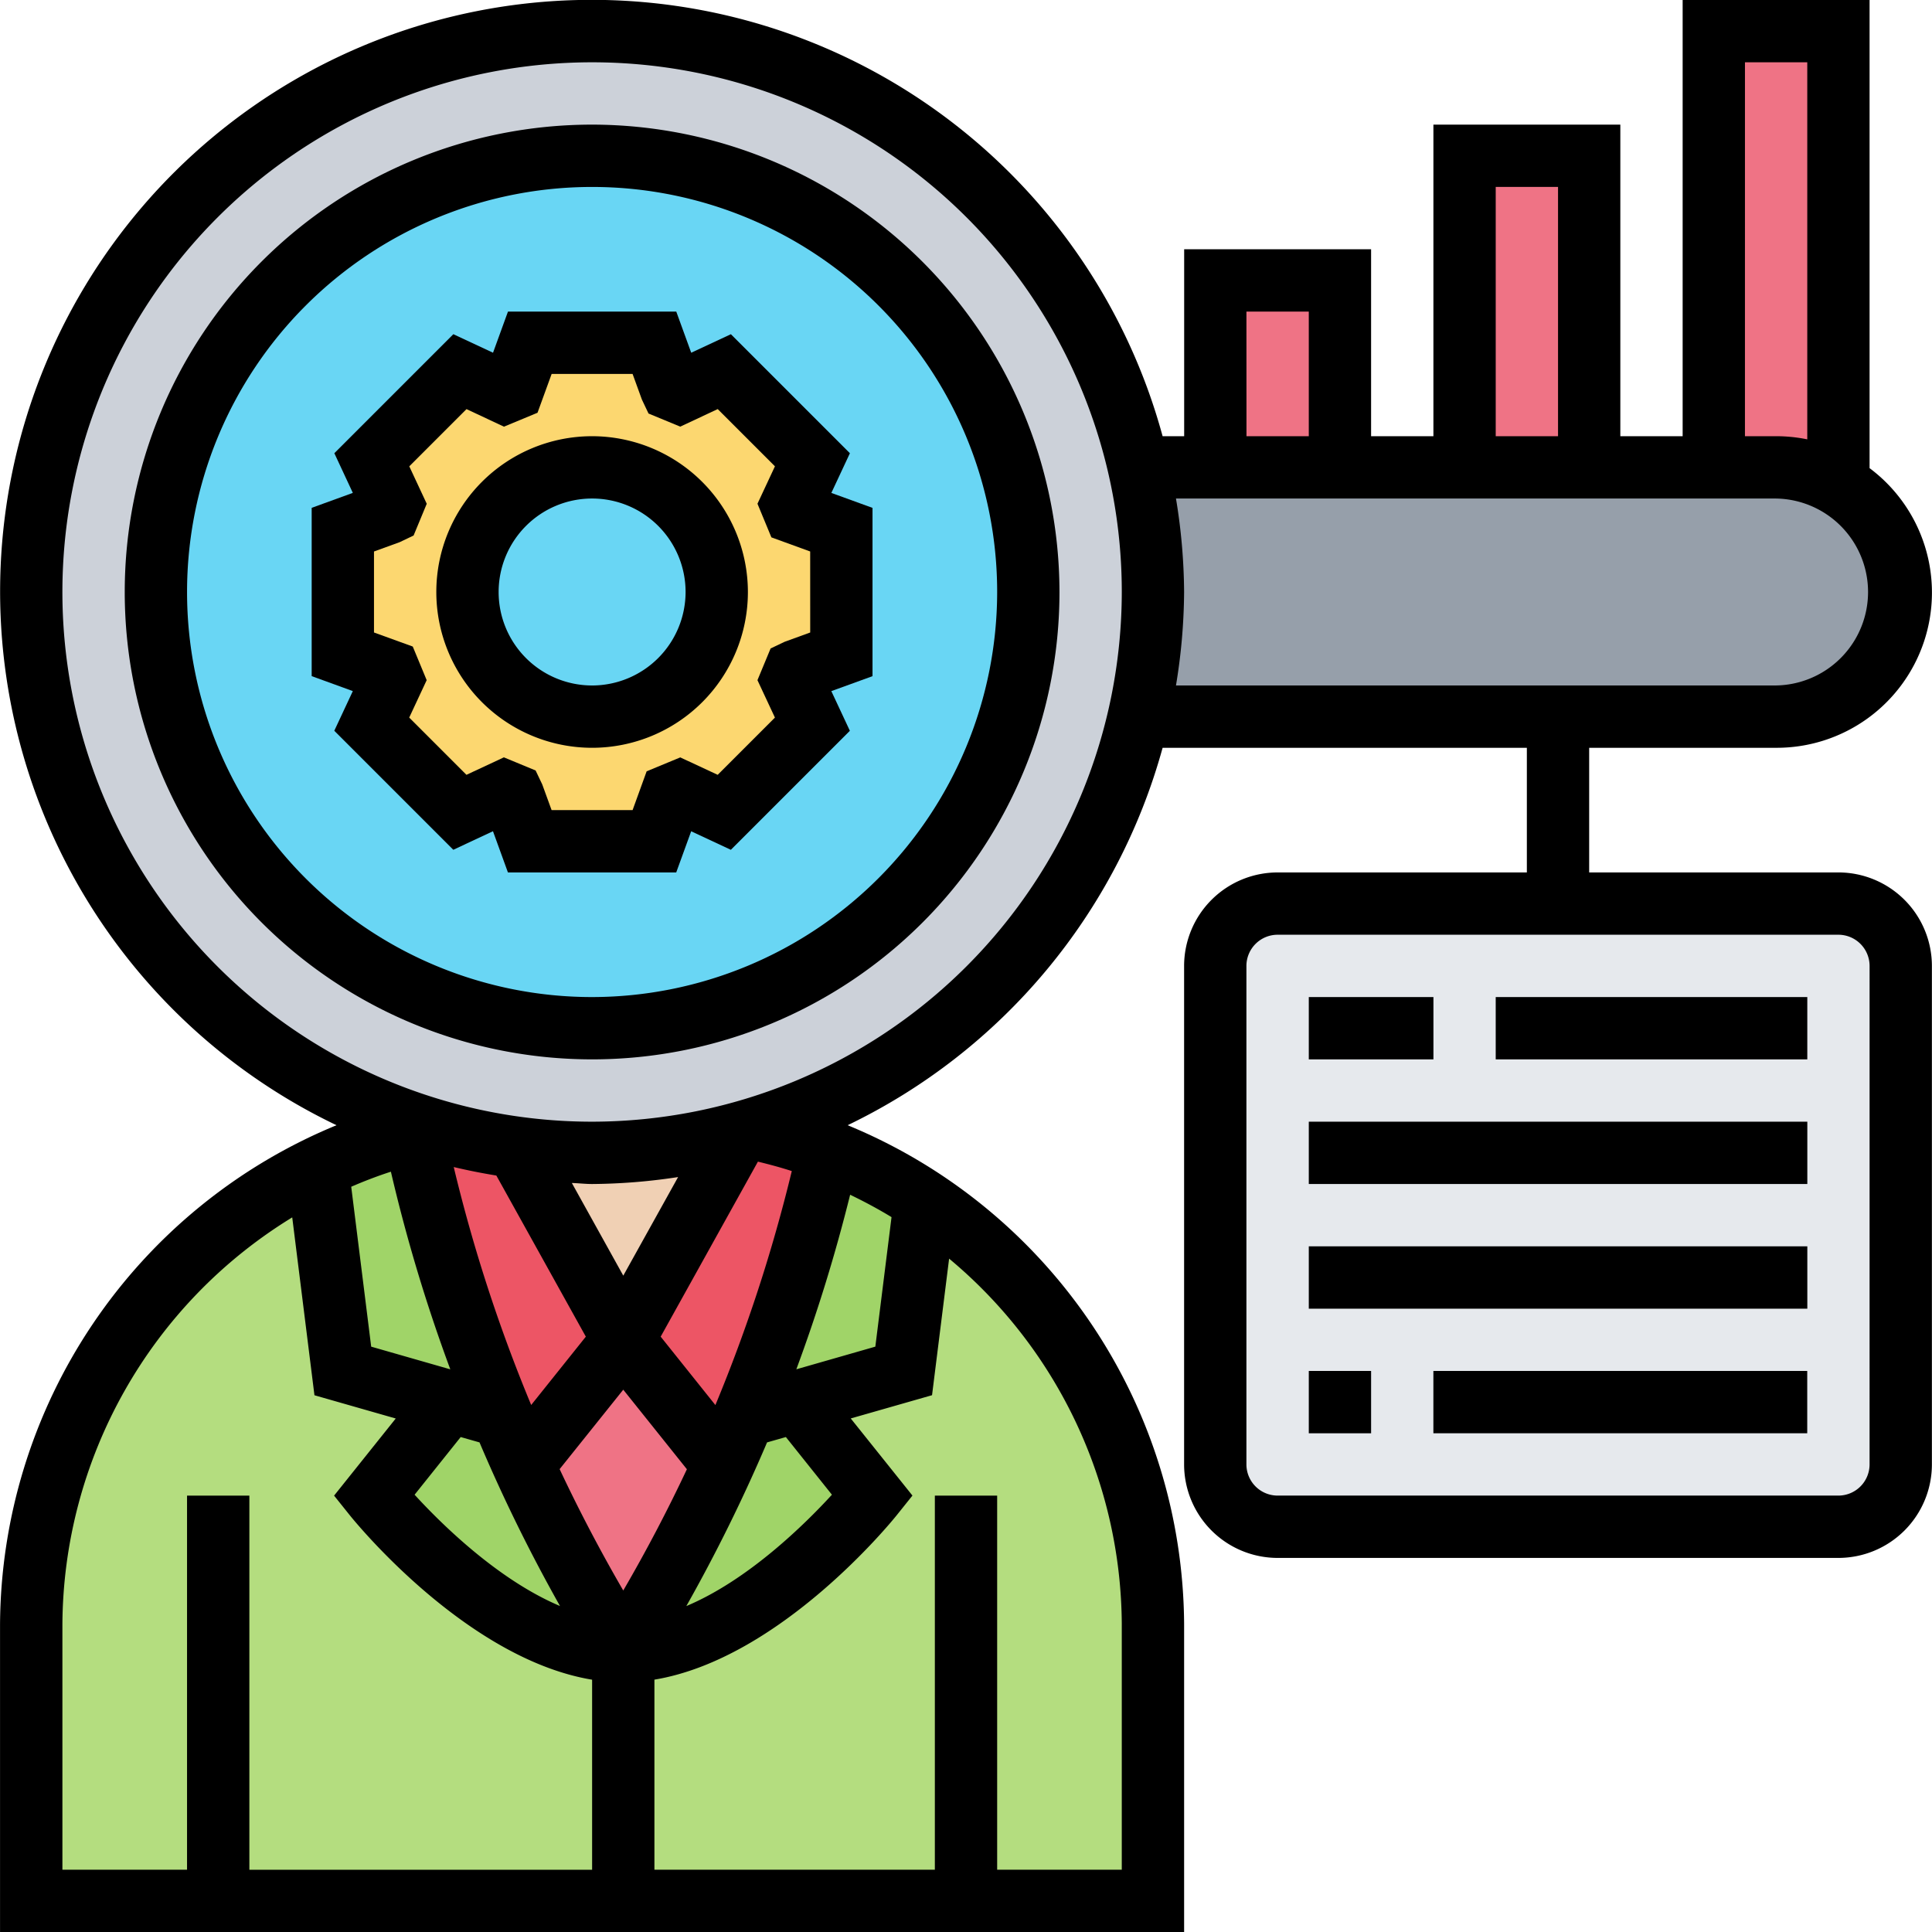 <svg xmlns="http://www.w3.org/2000/svg" xmlns:xlink="http://www.w3.org/1999/xlink" width="154" height="154" viewBox="0 0 154 154">
  <defs>
    <clipPath id="clip-path">
      <rect id="Rectángulo_35313" data-name="Rectángulo 35313" width="154" height="154" transform="translate(-3718 2224)" fill="#ffd41c"/>
    </clipPath>
  </defs>
  <g id="Enmascarar_grupo_410" data-name="Enmascarar grupo 410" transform="translate(3718 -2224)" clip-path="url(#clip-path)">
    <g id="transparencia" transform="translate(-3720.476 2221.516)">
      <g id="Grupo_99016" data-name="Grupo 99016">
        <g id="Grupo_98998" data-name="Grupo 98998">
          <path id="Trazado_126317" data-name="Trazado 126317" d="M49.673,94.378a43.571,43.571,0,0,0,11.6-1.54v.025L52.156,109.28l-8.494-15.3v-.025A43.618,43.618,0,0,0,49.673,94.378Z" fill="#f0d0b4"/>
        </g>
        <g id="Grupo_98999" data-name="Grupo 98999">
          <path id="Trazado_126318" data-name="Trazado 126318" d="M52.156,109.28l7.972,9.959a127.849,127.849,0,0,1-7.972,14.877,129.281,129.281,0,0,1-7.972-14.852Z" fill="#ef7385"/>
        </g>
        <g id="Grupo_99000" data-name="Grupo 99000">
          <path id="Trazado_126319" data-name="Trazado 126319" d="M62.687,92.466a39.019,39.019,0,0,1,5.861,1.788,130.76,130.76,0,0,1-6.731,21.136c-.546,1.291-1.093,2.583-1.689,3.85l-7.972-9.959,9.115-16.417v-.025c.472-.1.944-.248,1.416-.4Z" fill="#ed5565"/>
        </g>
        <g id="Grupo_99001" data-name="Grupo 99001">
          <path id="Trazado_126320" data-name="Trazado 126320" d="M52.156,109.28l-7.972,9.984c-.6-1.267-1.167-2.558-1.689-3.874a128.437,128.437,0,0,1-7.054-22.626c.4-.1.82-.2,1.217-.3v-.025a40.839,40.839,0,0,0,7,1.515v.025Z" fill="#ed5565"/>
        </g>
        <g id="Grupo_99002" data-name="Grupo 99002">
          <path id="Trazado_126321" data-name="Trazado 126321" d="M79.476,154.01H52.156V134.116c9.935,0,19.869-12.418,19.869-12.418l-6.01-7.5,8.494-2.434L76.2,98.2a40.571,40.571,0,0,1,16.839,23.4,41.024,41.024,0,0,1,1.341,10.382v22.03Z" fill="#b4dd7f"/>
        </g>
        <g id="Grupo_99003" data-name="Grupo 99003">
          <path id="Trazado_126322" data-name="Trazado 126322" d="M32.287,121.7s9.935,12.418,19.869,12.418V154.01H4.967V131.98a40.457,40.457,0,0,1,22.8-36.41L29.8,111.763,38.3,114.2Z" fill="#b4dd7f"/>
        </g>
        <g id="Grupo_99004" data-name="Grupo 99004">
          <path id="Trazado_126323" data-name="Trazado 126323" d="M61.818,115.389a130.761,130.761,0,0,0,6.731-21.136A39.106,39.106,0,0,1,76.2,98.2l-1.689,13.561L66.015,114.2Z" fill="#a0d468"/>
        </g>
        <g id="Grupo_99005" data-name="Grupo 99005">
          <path id="Trazado_126324" data-name="Trazado 126324" d="M66.015,114.2l6.01,7.5s-9.935,12.418-19.869,12.418a127.849,127.849,0,0,0,7.972-14.877c.6-1.267,1.142-2.558,1.689-3.85Z" fill="#a0d468"/>
        </g>
        <g id="Grupo_99006" data-name="Grupo 99006">
          <path id="Trazado_126325" data-name="Trazado 126325" d="M38.3,114.2l4.2,1.192c.522,1.316,1.093,2.608,1.689,3.874a129.282,129.282,0,0,0,7.972,14.852c-9.935,0-19.869-12.418-19.869-12.418Z" fill="#a0d468"/>
        </g>
        <g id="Grupo_99007" data-name="Grupo 99007">
          <path id="Trazado_126326" data-name="Trazado 126326" d="M35.441,92.764a128.437,128.437,0,0,0,7.054,22.626L38.3,114.2,29.8,111.763,27.767,95.57A38.807,38.807,0,0,1,35.441,92.764Z" fill="#a0d468"/>
        </g>
        <g id="Grupo_99008" data-name="Grupo 99008">
          <path id="Trazado_126327" data-name="Trazado 126327" d="M153.985,79.476v39.738a4.982,4.982,0,0,1-4.967,4.967H104.312a5,5,0,0,1-4.868-3.974,4.351,4.351,0,0,1-.1-.993V79.476a4.982,4.982,0,0,1,4.967-4.967h44.705A4.982,4.982,0,0,1,153.985,79.476Z" fill="#e6e9ed"/>
        </g>
        <g id="Grupo_99009" data-name="Grupo 99009">
          <path id="Trazado_126328" data-name="Trazado 126328" d="M149.018,4.967V40.086l-2.012.1a9.8,9.8,0,0,0-2.956-.447h-4.967V4.967Z" fill="#ef7385"/>
        </g>
        <g id="Grupo_99010" data-name="Grupo 99010">
          <path id="Trazado_126329" data-name="Trazado 126329" d="M119.214,14.9h9.935V39.738h-9.935Z" fill="#ef7385"/>
        </g>
        <g id="Grupo_99011" data-name="Grupo 99011">
          <path id="Trazado_126330" data-name="Trazado 126330" d="M99.345,24.836h9.935v14.9H99.345Z" fill="#ef7385"/>
        </g>
        <g id="Grupo_99012" data-name="Grupo 99012">
          <path id="Trazado_126331" data-name="Trazado 126331" d="M99.345,39.738h44.705a9.8,9.8,0,0,1,2.956.447,10.377,10.377,0,0,1,4.073,2.459,9.94,9.94,0,0,1-7.029,16.963H93.235a43.765,43.765,0,0,0,0-19.869Z" fill="#969faa"/>
        </g>
        <g id="Grupo_99013" data-name="Grupo 99013">
          <path id="Trazado_126332" data-name="Trazado 126332" d="M93.235,39.738a43.765,43.765,0,0,1,0,19.869A44.634,44.634,0,0,1,62.687,92.441c-.472.149-.944.3-1.416.4a43.946,43.946,0,0,1-17.609,1.118,40.839,40.839,0,0,1-7-1.515,44.7,44.7,0,1,1,56.577-52.7Z" fill="#ccd1d9"/>
        </g>
        <g id="Grupo_99014" data-name="Grupo 99014">
          <path id="Trazado_126333" data-name="Trazado 126333" d="M49.673,14.9A34.771,34.771,0,1,1,14.9,49.673,34.777,34.777,0,0,1,49.673,14.9Z" fill="#69d6f4"/>
        </g>
        <g id="Grupo_99015" data-name="Grupo 99015">
          <path id="Trazado_126334" data-name="Trazado 126334" d="M69.542,44.705V54.64l-3.676,1.341c-.1.224-.174.472-.273.7L67.232,60.2,60.2,67.232l-3.527-1.639c-.224.1-.472.174-.7.273L54.64,69.542H44.705l-1.341-3.676c-.224-.1-.472-.174-.7-.273l-3.527,1.639L32.113,60.2l1.639-3.527c-.1-.224-.174-.472-.273-.7L29.8,54.64V44.705l3.676-1.341c.1-.224.174-.472.273-.7l-1.639-3.527,7.029-7.029,3.527,1.639c.224-.1.472-.174.7-.273L44.705,29.8H54.64l1.341,3.676c.224.1.472.174.7.273L60.2,32.113l7.029,7.029-1.639,3.527c.1.224.174.472.273.7Zm-9.935,4.967a9.935,9.935,0,1,0-9.935,9.935A9.932,9.932,0,0,0,59.607,49.673Z" fill="#fcd770"/>
        </g>
      </g>
      <g id="Grupo_99017" data-name="Grupo 99017">
        <path id="Trazado_126335" data-name="Trazado 126335" d="M70.222,38.611l-9.487-9.487L57.573,30.6,56.381,27.32H42.967L41.775,30.6l-3.162-1.478-9.487,9.487L30.6,41.772,27.32,42.964V56.378L30.6,57.571l-1.478,3.162,9.487,9.487,3.162-1.478,1.192,3.283H56.378l1.192-3.281,3.162,1.478,9.487-9.487-1.478-3.162,3.283-1.192V42.967l-3.281-1.192ZM67.058,52.9l-2.044.743-1.113.531L62.853,56.7l1.393,2.983-4.562,4.562L56.7,62.856l-2.68,1.11L52.9,67.058H46.444L45.7,65.014,45.17,63.9l-2.531-1.048-2.983,1.393-4.562-4.562L36.487,56.7l-1.11-2.68L32.287,52.9V46.444l2.044-.743,1.113-.531,1.048-2.531L35.1,39.656l4.562-4.562,2.985,1.4,2.675-1.11,1.125-3.092H52.9l.743,2.044.527,1.11L56.7,36.492l2.985-1.4,4.562,4.562-1.393,2.983,1.11,2.68,3.092,1.125Z"/>
        <path id="Trazado_126336" data-name="Trazado 126336" d="M49.673,37.254A12.418,12.418,0,1,0,62.091,49.673,12.432,12.432,0,0,0,49.673,37.254Zm0,19.869a7.451,7.451,0,1,1,7.451-7.451A7.46,7.46,0,0,1,49.673,57.124Z"/>
        <path id="Trazado_126337" data-name="Trazado 126337" d="M49.673,12.418A37.254,37.254,0,1,0,86.927,49.673,37.3,37.3,0,0,0,49.673,12.418Zm0,69.542A32.287,32.287,0,1,1,81.96,49.673,32.324,32.324,0,0,1,49.673,81.96Z"/>
        <path id="Trazado_126338" data-name="Trazado 126338" d="M106.8,81.96h9.935v4.967H106.8Z"/>
        <path id="Trazado_126339" data-name="Trazado 126339" d="M121.7,81.96h24.836v4.967H121.7Z"/>
        <path id="Trazado_126340" data-name="Trazado 126340" d="M106.8,91.894h39.738v4.967H106.8Z"/>
        <path id="Trazado_126341" data-name="Trazado 126341" d="M106.8,101.829h39.738V106.8H106.8Z"/>
        <path id="Trazado_126342" data-name="Trazado 126342" d="M106.8,111.763h4.967v4.967H106.8Z"/>
        <path id="Trazado_126343" data-name="Trazado 126343" d="M116.731,111.763h29.8v4.967h-29.8Z"/>
        <path id="Trazado_126344" data-name="Trazado 126344" d="M149.018,72.025H129.149V62.091h14.9A12.375,12.375,0,0,0,151.5,39.8V2.484H136.6V37.254h-4.967V12.418h-14.9V37.254h-4.967v-14.9h-14.9v14.9H95.148A47.158,47.158,0,1,0,29.3,92.175a43.3,43.3,0,0,0-26.821,39.81v24.5H96.862v-24.5a43.3,43.3,0,0,0-26.821-39.81A47.321,47.321,0,0,0,95.148,62.091h29.034v9.935H104.312a7.46,7.46,0,0,0-7.451,7.451v39.738a7.46,7.46,0,0,0,7.451,7.451h44.705a7.46,7.46,0,0,0,7.451-7.451V79.476A7.46,7.46,0,0,0,149.018,72.025ZM141.567,7.451h4.967V37.505a12.407,12.407,0,0,0-2.484-.251h-2.484ZM121.7,17.385h4.967V37.254H121.7ZM101.829,27.32H106.8v9.935h-4.967Zm-33.04,94.308c-2.136,2.33-6.651,6.793-11.606,8.877a130.755,130.755,0,0,0,6.435-13.047l1.5-.427Zm-16.633-8.372,5.072,6.341q-2.317,4.932-5.072,9.666-2.749-4.735-5.072-9.674Zm-20.093-3.43L30.472,97.08c1.031-.447,2.084-.852,3.162-1.2a130.475,130.475,0,0,0,4.736,15.754Zm7.135,7.205,1.5.427A130.219,130.219,0,0,0,47.114,130.5c-4.947-2.089-9.458-6.542-11.591-8.872Zm26.754-5.4A130.114,130.114,0,0,0,70.24,97.718c1.133.544,2.235,1.135,3.3,1.783l-1.291,10.324ZM59.5,114.483l-4.361-5.454,7.751-13.951c.914.224,1.818.464,2.7.753A125.821,125.821,0,0,1,59.5,114.483Zm-7.342-10.317-4.1-7.386c.541.017,1.073.082,1.619.082a47.2,47.2,0,0,0,6.85-.554ZM42.04,96.186l7.133,12.843-4.356,5.447a125.5,125.5,0,0,1-6.174-18.967C39.763,95.776,40.9,96,42.04,96.186Zm-34.59,35.8A38.282,38.282,0,0,1,25.77,99.522L27.541,113.7l6.48,1.853L29.106,121.7l1.242,1.552c.4.5,9.294,11.459,19.325,13.121v15.148H22.353V121.7H17.385v29.818H7.451Zm84.443,0v19.531H81.96V121.7H76.993v29.818H54.64V136.369c10.031-1.662,18.923-12.617,19.325-13.121l1.242-1.552-4.918-6.147,6.48-1.853L78.13,102.81A38.2,38.2,0,0,1,91.894,131.985ZM49.673,91.894A42.222,42.222,0,1,1,91.894,49.673,42.269,42.269,0,0,1,49.673,91.894ZM96.213,42.222h47.837a7.451,7.451,0,0,1,0,14.9H96.213a46.953,46.953,0,0,0,.648-7.451A46.953,46.953,0,0,0,96.213,42.222ZM151.5,119.214a2.488,2.488,0,0,1-2.484,2.484H104.312a2.488,2.488,0,0,1-2.484-2.484V79.476a2.488,2.488,0,0,1,2.484-2.484h44.705a2.488,2.488,0,0,1,2.484,2.484Z"/>
      </g>
    </g>
  </g>
</svg>
